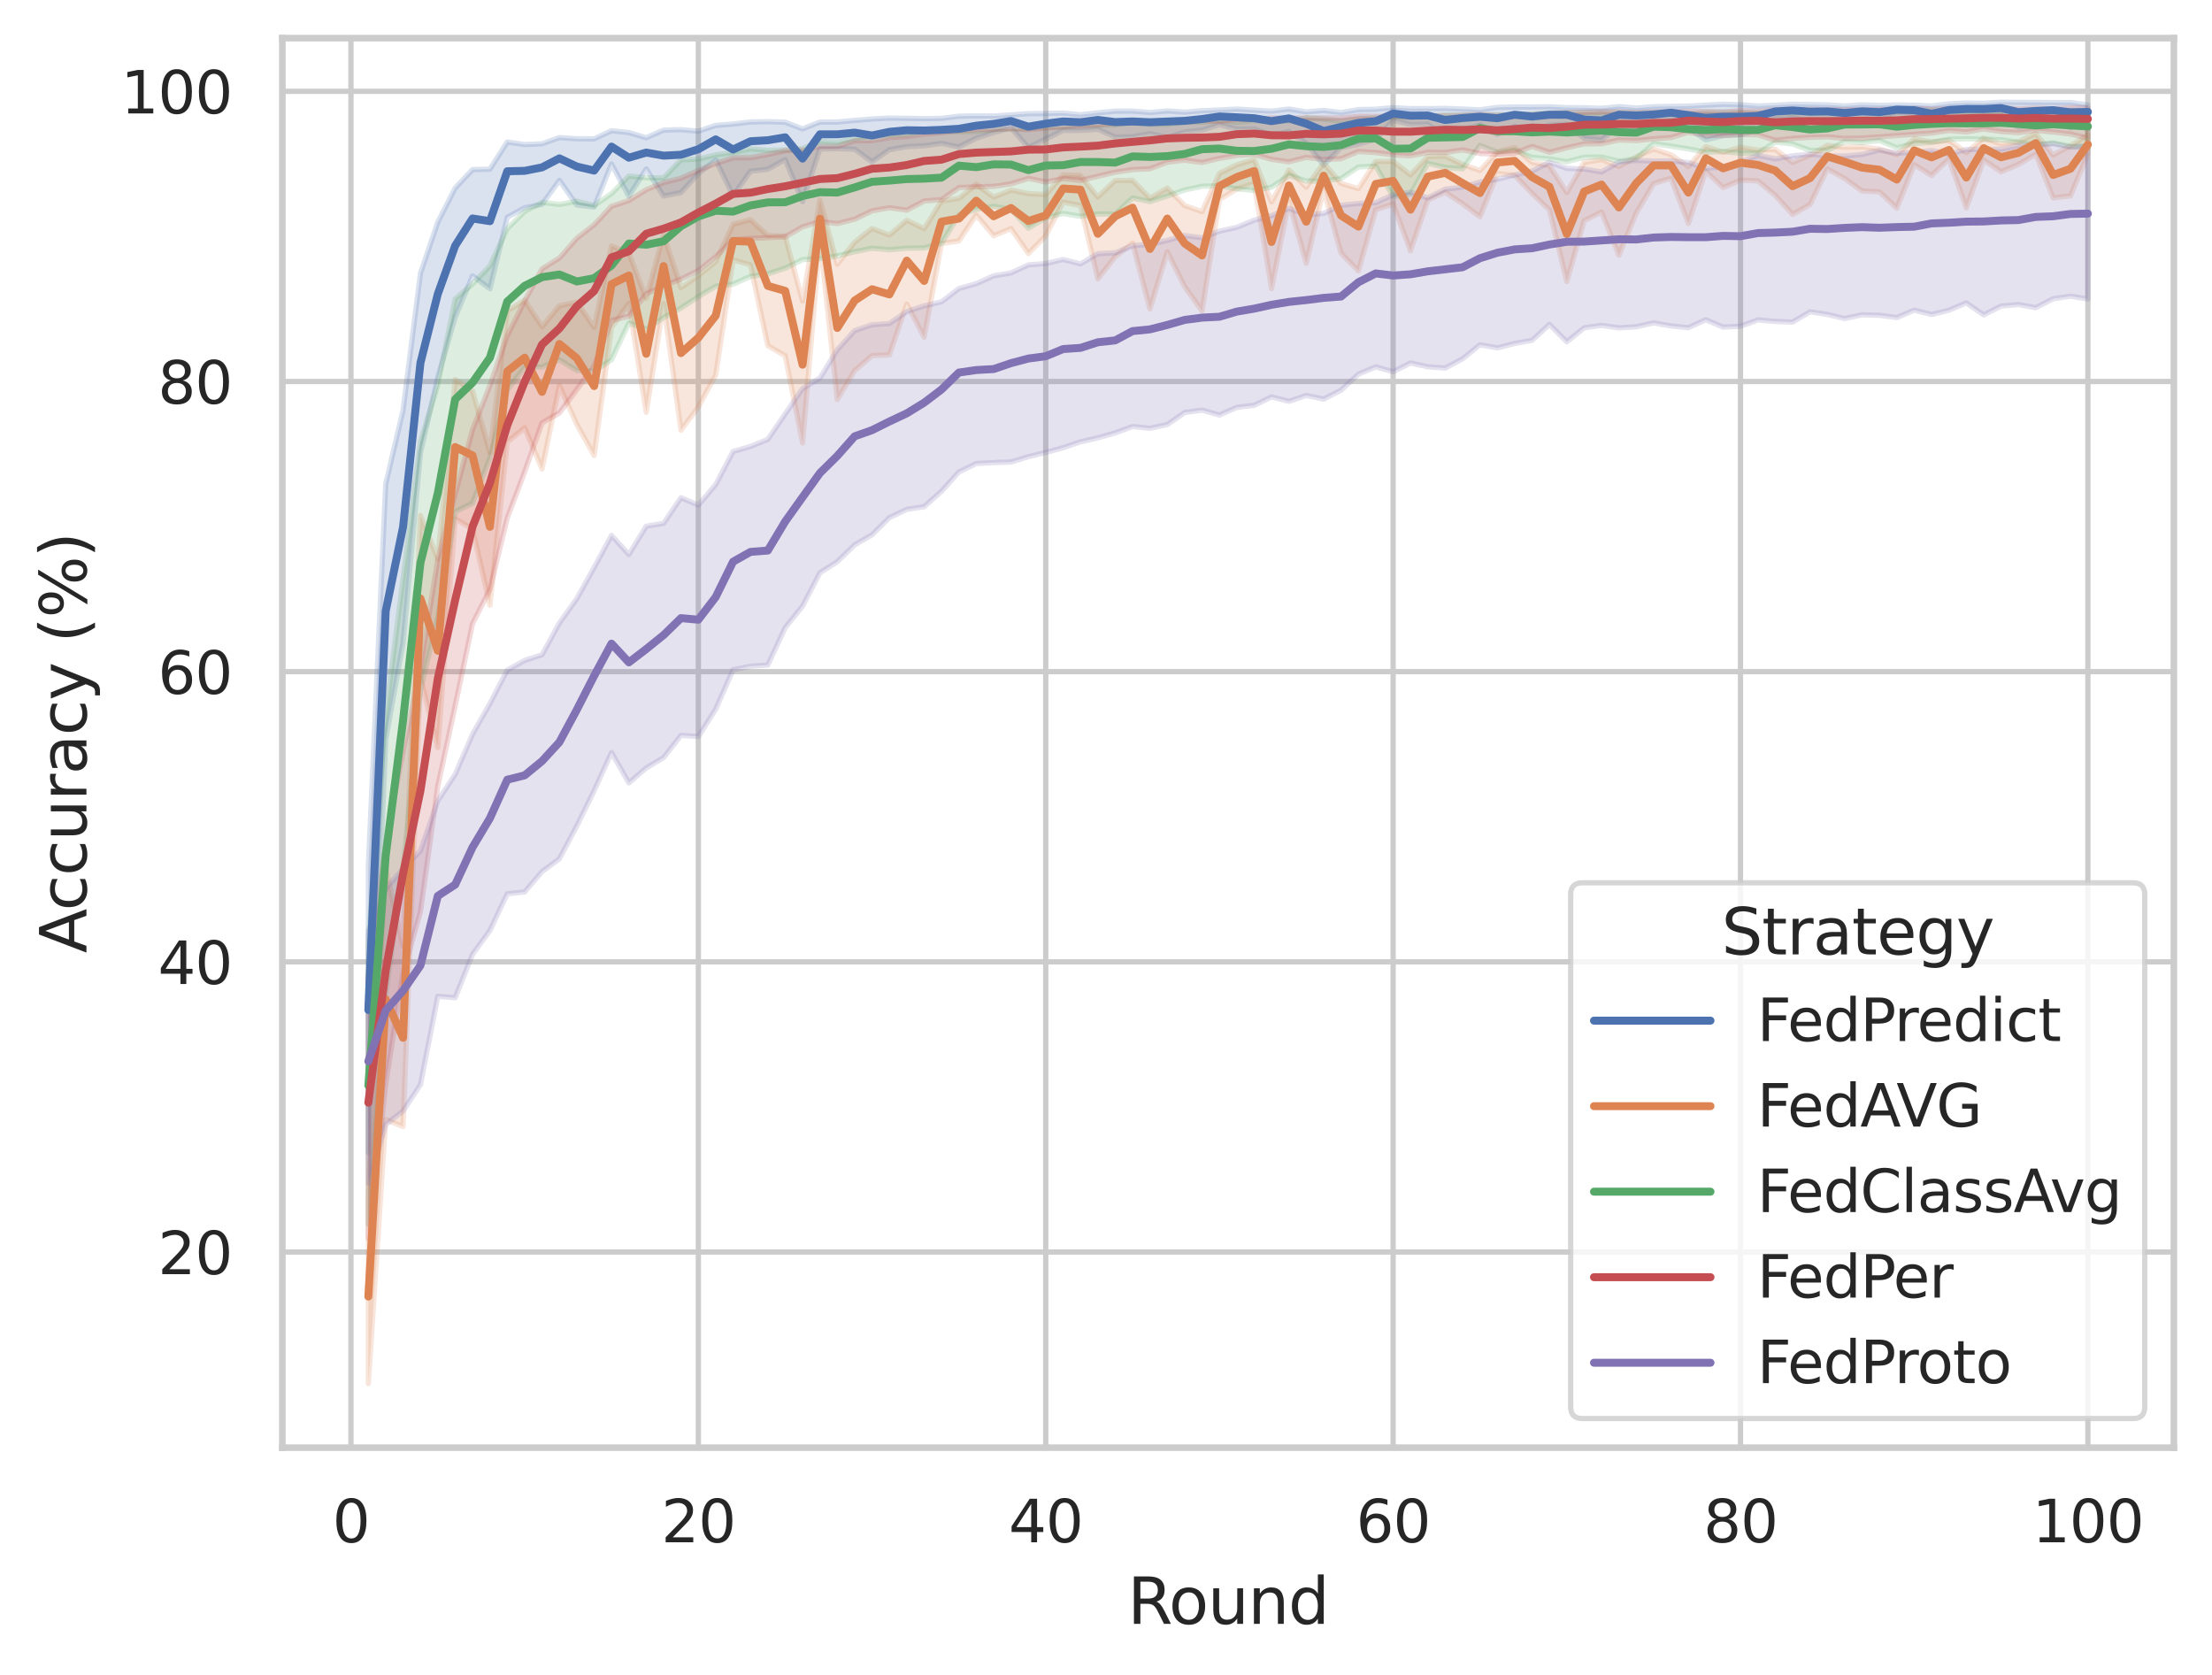 <?xml version="1.0" encoding="utf-8" standalone="no"?>
<!DOCTYPE svg PUBLIC "-//W3C//DTD SVG 1.1//EN"
  "http://www.w3.org/Graphics/SVG/1.1/DTD/svg11.dtd">
<svg xmlns:xlink="http://www.w3.org/1999/xlink" width="417.63pt" height="316.272pt" viewBox="0 0 417.63 316.272" xmlns="http://www.w3.org/2000/svg" version="1.1">
 <defs>
  <style type="text/css">*{stroke-linejoin: round; stroke-linecap: butt}</style>
 </defs>
 <g id="figure_1">
  <g id="patch_1">
   <path d="M 0 316.272 
L 417.63 316.272 
L 417.63 0 
L 0 0 
z
" style="fill: #ffffff"/>
  </g>
  <g id="axes_1">
   <g id="patch_2">
    <path d="M 53.31 273.312 
L 410.43 273.312 
L 410.43 7.2 
L 53.31 7.2 
z
" style="fill: #ffffff"/>
   </g>
   <g id="matplotlib.axis_1">
    <g id="xtick_1">
     <g id="line2d_1">
      <path d="M 66.263 273.312 
L 66.263 7.2 
" clip-path="url(#pd071593db7)" style="fill: none; stroke: #cccccc; stroke-linecap: round"/>
     </g>
     <g id="text_1">
      <!-- 0 -->
      <g style="fill: #262626" transform="translate(62.764 291.17) scale(0.11 -0.11)">
       <defs>
        <path id="DejaVuSans-30" d="M 2034 4250 
Q 1547 4250 1301 3770 
Q 1056 3291 1056 2328 
Q 1056 1369 1301 889 
Q 1547 409 2034 409 
Q 2525 409 2770 889 
Q 3016 1369 3016 2328 
Q 3016 3291 2770 3770 
Q 2525 4250 2034 4250 
z
M 2034 4750 
Q 2819 4750 3233 4129 
Q 3647 3509 3647 2328 
Q 3647 1150 3233 529 
Q 2819 -91 2034 -91 
Q 1250 -91 836 529 
Q 422 1150 422 2328 
Q 422 3509 836 4129 
Q 1250 4750 2034 4750 
z
" transform="scale(0.016)"/>
       </defs>
       <use xlink:href="#DejaVuSans-30"/>
      </g>
     </g>
    </g>
    <g id="xtick_2">
     <g id="line2d_2">
      <path d="M 131.85 273.312 
L 131.85 7.2 
" clip-path="url(#pd071593db7)" style="fill: none; stroke: #cccccc; stroke-linecap: round"/>
     </g>
     <g id="text_2">
      <!-- 20 -->
      <g style="fill: #262626" transform="translate(124.851 291.17) scale(0.11 -0.11)">
       <defs>
        <path id="DejaVuSans-32" d="M 1228 531 
L 3431 531 
L 3431 0 
L 469 0 
L 469 531 
Q 828 903 1448 1529 
Q 2069 2156 2228 2338 
Q 2531 2678 2651 2914 
Q 2772 3150 2772 3378 
Q 2772 3750 2511 3984 
Q 2250 4219 1831 4219 
Q 1534 4219 1204 4116 
Q 875 4013 500 3803 
L 500 4441 
Q 881 4594 1212 4672 
Q 1544 4750 1819 4750 
Q 2544 4750 2975 4387 
Q 3406 4025 3406 3419 
Q 3406 3131 3298 2873 
Q 3191 2616 2906 2266 
Q 2828 2175 2409 1742 
Q 1991 1309 1228 531 
z
" transform="scale(0.016)"/>
       </defs>
       <use xlink:href="#DejaVuSans-32"/>
       <use xlink:href="#DejaVuSans-30" x="63.623"/>
      </g>
     </g>
    </g>
    <g id="xtick_3">
     <g id="line2d_3">
      <path d="M 197.437 273.312 
L 197.437 7.2 
" clip-path="url(#pd071593db7)" style="fill: none; stroke: #cccccc; stroke-linecap: round"/>
     </g>
     <g id="text_3">
      <!-- 40 -->
      <g style="fill: #262626" transform="translate(190.438 291.17) scale(0.11 -0.11)">
       <defs>
        <path id="DejaVuSans-34" d="M 2419 4116 
L 825 1625 
L 2419 1625 
L 2419 4116 
z
M 2253 4666 
L 3047 4666 
L 3047 1625 
L 3713 1625 
L 3713 1100 
L 3047 1100 
L 3047 0 
L 2419 0 
L 2419 1100 
L 313 1100 
L 313 1709 
L 2253 4666 
z
" transform="scale(0.016)"/>
       </defs>
       <use xlink:href="#DejaVuSans-34"/>
       <use xlink:href="#DejaVuSans-30" x="63.623"/>
      </g>
     </g>
    </g>
    <g id="xtick_4">
     <g id="line2d_4">
      <path d="M 263.024 273.312 
L 263.024 7.2 
" clip-path="url(#pd071593db7)" style="fill: none; stroke: #cccccc; stroke-linecap: round"/>
     </g>
     <g id="text_4">
      <!-- 60 -->
      <g style="fill: #262626" transform="translate(256.025 291.17) scale(0.11 -0.11)">
       <defs>
        <path id="DejaVuSans-36" d="M 2113 2584 
Q 1688 2584 1439 2293 
Q 1191 2003 1191 1497 
Q 1191 994 1439 701 
Q 1688 409 2113 409 
Q 2538 409 2786 701 
Q 3034 994 3034 1497 
Q 3034 2003 2786 2293 
Q 2538 2584 2113 2584 
z
M 3366 4563 
L 3366 3988 
Q 3128 4100 2886 4159 
Q 2644 4219 2406 4219 
Q 1781 4219 1451 3797 
Q 1122 3375 1075 2522 
Q 1259 2794 1537 2939 
Q 1816 3084 2150 3084 
Q 2853 3084 3261 2657 
Q 3669 2231 3669 1497 
Q 3669 778 3244 343 
Q 2819 -91 2113 -91 
Q 1303 -91 875 529 
Q 447 1150 447 2328 
Q 447 3434 972 4092 
Q 1497 4750 2381 4750 
Q 2619 4750 2861 4703 
Q 3103 4656 3366 4563 
z
" transform="scale(0.016)"/>
       </defs>
       <use xlink:href="#DejaVuSans-36"/>
       <use xlink:href="#DejaVuSans-30" x="63.623"/>
      </g>
     </g>
    </g>
    <g id="xtick_5">
     <g id="line2d_5">
      <path d="M 328.61 273.312 
L 328.61 7.2 
" clip-path="url(#pd071593db7)" style="fill: none; stroke: #cccccc; stroke-linecap: round"/>
     </g>
     <g id="text_5">
      <!-- 80 -->
      <g style="fill: #262626" transform="translate(321.612 291.17) scale(0.11 -0.11)">
       <defs>
        <path id="DejaVuSans-38" d="M 2034 2216 
Q 1584 2216 1326 1975 
Q 1069 1734 1069 1313 
Q 1069 891 1326 650 
Q 1584 409 2034 409 
Q 2484 409 2743 651 
Q 3003 894 3003 1313 
Q 3003 1734 2745 1975 
Q 2488 2216 2034 2216 
z
M 1403 2484 
Q 997 2584 770 2862 
Q 544 3141 544 3541 
Q 544 4100 942 4425 
Q 1341 4750 2034 4750 
Q 2731 4750 3128 4425 
Q 3525 4100 3525 3541 
Q 3525 3141 3298 2862 
Q 3072 2584 2669 2484 
Q 3125 2378 3379 2068 
Q 3634 1759 3634 1313 
Q 3634 634 3220 271 
Q 2806 -91 2034 -91 
Q 1263 -91 848 271 
Q 434 634 434 1313 
Q 434 1759 690 2068 
Q 947 2378 1403 2484 
z
M 1172 3481 
Q 1172 3119 1398 2916 
Q 1625 2713 2034 2713 
Q 2441 2713 2670 2916 
Q 2900 3119 2900 3481 
Q 2900 3844 2670 4047 
Q 2441 4250 2034 4250 
Q 1625 4250 1398 4047 
Q 1172 3844 1172 3481 
z
" transform="scale(0.016)"/>
       </defs>
       <use xlink:href="#DejaVuSans-38"/>
       <use xlink:href="#DejaVuSans-30" x="63.623"/>
      </g>
     </g>
    </g>
    <g id="xtick_6">
     <g id="line2d_6">
      <path d="M 394.197 273.312 
L 394.197 7.2 
" clip-path="url(#pd071593db7)" style="fill: none; stroke: #cccccc; stroke-linecap: round"/>
     </g>
     <g id="text_6">
      <!-- 100 -->
      <g style="fill: #262626" transform="translate(383.699 291.17) scale(0.11 -0.11)">
       <defs>
        <path id="DejaVuSans-31" d="M 794 531 
L 1825 531 
L 1825 4091 
L 703 3866 
L 703 4441 
L 1819 4666 
L 2450 4666 
L 2450 531 
L 3481 531 
L 3481 0 
L 794 0 
L 794 531 
z
" transform="scale(0.016)"/>
       </defs>
       <use xlink:href="#DejaVuSans-31"/>
       <use xlink:href="#DejaVuSans-30" x="63.623"/>
       <use xlink:href="#DejaVuSans-30" x="127.246"/>
      </g>
     </g>
    </g>
    <g id="text_7">
     <!-- Round -->
     <g style="fill: #262626" transform="translate(212.886 306.576) scale(0.12 -0.12)">
      <defs>
       <path id="DejaVuSans-52" d="M 2841 2188 
Q 3044 2119 3236 1894 
Q 3428 1669 3622 1275 
L 4263 0 
L 3584 0 
L 2988 1197 
Q 2756 1666 2539 1819 
Q 2322 1972 1947 1972 
L 1259 1972 
L 1259 0 
L 628 0 
L 628 4666 
L 2053 4666 
Q 2853 4666 3247 4331 
Q 3641 3997 3641 3322 
Q 3641 2881 3436 2590 
Q 3231 2300 2841 2188 
z
M 1259 4147 
L 1259 2491 
L 2053 2491 
Q 2509 2491 2742 2702 
Q 2975 2913 2975 3322 
Q 2975 3731 2742 3939 
Q 2509 4147 2053 4147 
L 1259 4147 
z
" transform="scale(0.016)"/>
       <path id="DejaVuSans-6f" d="M 1959 3097 
Q 1497 3097 1228 2736 
Q 959 2375 959 1747 
Q 959 1119 1226 758 
Q 1494 397 1959 397 
Q 2419 397 2687 759 
Q 2956 1122 2956 1747 
Q 2956 2369 2687 2733 
Q 2419 3097 1959 3097 
z
M 1959 3584 
Q 2709 3584 3137 3096 
Q 3566 2609 3566 1747 
Q 3566 888 3137 398 
Q 2709 -91 1959 -91 
Q 1206 -91 779 398 
Q 353 888 353 1747 
Q 353 2609 779 3096 
Q 1206 3584 1959 3584 
z
" transform="scale(0.016)"/>
       <path id="DejaVuSans-75" d="M 544 1381 
L 544 3500 
L 1119 3500 
L 1119 1403 
Q 1119 906 1312 657 
Q 1506 409 1894 409 
Q 2359 409 2629 706 
Q 2900 1003 2900 1516 
L 2900 3500 
L 3475 3500 
L 3475 0 
L 2900 0 
L 2900 538 
Q 2691 219 2414 64 
Q 2138 -91 1772 -91 
Q 1169 -91 856 284 
Q 544 659 544 1381 
z
M 1991 3584 
L 1991 3584 
z
" transform="scale(0.016)"/>
       <path id="DejaVuSans-6e" d="M 3513 2113 
L 3513 0 
L 2938 0 
L 2938 2094 
Q 2938 2591 2744 2837 
Q 2550 3084 2163 3084 
Q 1697 3084 1428 2787 
Q 1159 2491 1159 1978 
L 1159 0 
L 581 0 
L 581 3500 
L 1159 3500 
L 1159 2956 
Q 1366 3272 1645 3428 
Q 1925 3584 2291 3584 
Q 2894 3584 3203 3211 
Q 3513 2838 3513 2113 
z
" transform="scale(0.016)"/>
       <path id="DejaVuSans-64" d="M 2906 2969 
L 2906 4863 
L 3481 4863 
L 3481 0 
L 2906 0 
L 2906 525 
Q 2725 213 2448 61 
Q 2172 -91 1784 -91 
Q 1150 -91 751 415 
Q 353 922 353 1747 
Q 353 2572 751 3078 
Q 1150 3584 1784 3584 
Q 2172 3584 2448 3432 
Q 2725 3281 2906 2969 
z
M 947 1747 
Q 947 1113 1208 752 
Q 1469 391 1925 391 
Q 2381 391 2643 752 
Q 2906 1113 2906 1747 
Q 2906 2381 2643 2742 
Q 2381 3103 1925 3103 
Q 1469 3103 1208 2742 
Q 947 2381 947 1747 
z
" transform="scale(0.016)"/>
      </defs>
      <use xlink:href="#DejaVuSans-52"/>
      <use xlink:href="#DejaVuSans-6f" x="64.982"/>
      <use xlink:href="#DejaVuSans-75" x="126.164"/>
      <use xlink:href="#DejaVuSans-6e" x="189.543"/>
      <use xlink:href="#DejaVuSans-64" x="252.922"/>
     </g>
    </g>
   </g>
   <g id="matplotlib.axis_2">
    <g id="ytick_1">
     <g id="line2d_7">
      <path d="M 53.31 236.374 
L 410.43 236.374 
" clip-path="url(#pd071593db7)" style="fill: none; stroke: #cccccc; stroke-linecap: round"/>
     </g>
     <g id="text_8">
      <!-- 20 -->
      <g style="fill: #262626" transform="translate(29.812 240.553) scale(0.11 -0.11)">
       <use xlink:href="#DejaVuSans-32"/>
       <use xlink:href="#DejaVuSans-30" x="63.623"/>
      </g>
     </g>
    </g>
    <g id="ytick_2">
     <g id="line2d_8">
      <path d="M 53.31 181.59 
L 410.43 181.59 
" clip-path="url(#pd071593db7)" style="fill: none; stroke: #cccccc; stroke-linecap: round"/>
     </g>
     <g id="text_9">
      <!-- 40 -->
      <g style="fill: #262626" transform="translate(29.812 185.769) scale(0.11 -0.11)">
       <use xlink:href="#DejaVuSans-34"/>
       <use xlink:href="#DejaVuSans-30" x="63.623"/>
      </g>
     </g>
    </g>
    <g id="ytick_3">
     <g id="line2d_9">
      <path d="M 53.31 126.805 
L 410.43 126.805 
" clip-path="url(#pd071593db7)" style="fill: none; stroke: #cccccc; stroke-linecap: round"/>
     </g>
     <g id="text_10">
      <!-- 60 -->
      <g style="fill: #262626" transform="translate(29.812 130.984) scale(0.11 -0.11)">
       <use xlink:href="#DejaVuSans-36"/>
       <use xlink:href="#DejaVuSans-30" x="63.623"/>
      </g>
     </g>
    </g>
    <g id="ytick_4">
     <g id="line2d_10">
      <path d="M 53.31 72.021 
L 410.43 72.021 
" clip-path="url(#pd071593db7)" style="fill: none; stroke: #cccccc; stroke-linecap: round"/>
     </g>
     <g id="text_11">
      <!-- 80 -->
      <g style="fill: #262626" transform="translate(29.812 76.2) scale(0.11 -0.11)">
       <use xlink:href="#DejaVuSans-38"/>
       <use xlink:href="#DejaVuSans-30" x="63.623"/>
      </g>
     </g>
    </g>
    <g id="ytick_5">
     <g id="line2d_11">
      <path d="M 53.31 17.237 
L 410.43 17.237 
" clip-path="url(#pd071593db7)" style="fill: none; stroke: #cccccc; stroke-linecap: round"/>
     </g>
     <g id="text_12">
      <!-- 100 -->
      <g style="fill: #262626" transform="translate(22.814 21.416) scale(0.11 -0.11)">
       <use xlink:href="#DejaVuSans-31"/>
       <use xlink:href="#DejaVuSans-30" x="63.623"/>
       <use xlink:href="#DejaVuSans-30" x="127.246"/>
      </g>
     </g>
    </g>
    <g id="text_13">
     <!-- Accuracy (%) -->
     <g style="fill: #262626" transform="translate(16.318 179.939) rotate(-90) scale(0.12 -0.12)">
      <defs>
       <path id="DejaVuSans-41" d="M 2188 4044 
L 1331 1722 
L 3047 1722 
L 2188 4044 
z
M 1831 4666 
L 2547 4666 
L 4325 0 
L 3669 0 
L 3244 1197 
L 1141 1197 
L 716 0 
L 50 0 
L 1831 4666 
z
" transform="scale(0.016)"/>
       <path id="DejaVuSans-63" d="M 3122 3366 
L 3122 2828 
Q 2878 2963 2633 3030 
Q 2388 3097 2138 3097 
Q 1578 3097 1268 2742 
Q 959 2388 959 1747 
Q 959 1106 1268 751 
Q 1578 397 2138 397 
Q 2388 397 2633 464 
Q 2878 531 3122 666 
L 3122 134 
Q 2881 22 2623 -34 
Q 2366 -91 2075 -91 
Q 1284 -91 818 406 
Q 353 903 353 1747 
Q 353 2603 823 3093 
Q 1294 3584 2113 3584 
Q 2378 3584 2631 3529 
Q 2884 3475 3122 3366 
z
" transform="scale(0.016)"/>
       <path id="DejaVuSans-72" d="M 2631 2963 
Q 2534 3019 2420 3045 
Q 2306 3072 2169 3072 
Q 1681 3072 1420 2755 
Q 1159 2438 1159 1844 
L 1159 0 
L 581 0 
L 581 3500 
L 1159 3500 
L 1159 2956 
Q 1341 3275 1631 3429 
Q 1922 3584 2338 3584 
Q 2397 3584 2469 3576 
Q 2541 3569 2628 3553 
L 2631 2963 
z
" transform="scale(0.016)"/>
       <path id="DejaVuSans-61" d="M 2194 1759 
Q 1497 1759 1228 1600 
Q 959 1441 959 1056 
Q 959 750 1161 570 
Q 1363 391 1709 391 
Q 2188 391 2477 730 
Q 2766 1069 2766 1631 
L 2766 1759 
L 2194 1759 
z
M 3341 1997 
L 3341 0 
L 2766 0 
L 2766 531 
Q 2569 213 2275 61 
Q 1981 -91 1556 -91 
Q 1019 -91 701 211 
Q 384 513 384 1019 
Q 384 1609 779 1909 
Q 1175 2209 1959 2209 
L 2766 2209 
L 2766 2266 
Q 2766 2663 2505 2880 
Q 2244 3097 1772 3097 
Q 1472 3097 1187 3025 
Q 903 2953 641 2809 
L 641 3341 
Q 956 3463 1253 3523 
Q 1550 3584 1831 3584 
Q 2591 3584 2966 3190 
Q 3341 2797 3341 1997 
z
" transform="scale(0.016)"/>
       <path id="DejaVuSans-79" d="M 2059 -325 
Q 1816 -950 1584 -1140 
Q 1353 -1331 966 -1331 
L 506 -1331 
L 506 -850 
L 844 -850 
Q 1081 -850 1212 -737 
Q 1344 -625 1503 -206 
L 1606 56 
L 191 3500 
L 800 3500 
L 1894 763 
L 2988 3500 
L 3597 3500 
L 2059 -325 
z
" transform="scale(0.016)"/>
       <path id="DejaVuSans-20" transform="scale(0.016)"/>
       <path id="DejaVuSans-28" d="M 1984 4856 
Q 1566 4138 1362 3434 
Q 1159 2731 1159 2009 
Q 1159 1288 1364 580 
Q 1569 -128 1984 -844 
L 1484 -844 
Q 1016 -109 783 600 
Q 550 1309 550 2009 
Q 550 2706 781 3412 
Q 1013 4119 1484 4856 
L 1984 4856 
z
" transform="scale(0.016)"/>
       <path id="DejaVuSans-25" d="M 4653 2053 
Q 4381 2053 4226 1822 
Q 4072 1591 4072 1178 
Q 4072 772 4226 539 
Q 4381 306 4653 306 
Q 4919 306 5073 539 
Q 5228 772 5228 1178 
Q 5228 1588 5073 1820 
Q 4919 2053 4653 2053 
z
M 4653 2450 
Q 5147 2450 5437 2106 
Q 5728 1763 5728 1178 
Q 5728 594 5436 251 
Q 5144 -91 4653 -91 
Q 4153 -91 3862 251 
Q 3572 594 3572 1178 
Q 3572 1766 3864 2108 
Q 4156 2450 4653 2450 
z
M 1428 4353 
Q 1159 4353 1004 4120 
Q 850 3888 850 3481 
Q 850 3069 1003 2837 
Q 1156 2606 1428 2606 
Q 1700 2606 1854 2837 
Q 2009 3069 2009 3481 
Q 2009 3884 1853 4118 
Q 1697 4353 1428 4353 
z
M 4250 4750 
L 4750 4750 
L 1831 -91 
L 1331 -91 
L 4250 4750 
z
M 1428 4750 
Q 1922 4750 2215 4408 
Q 2509 4066 2509 3481 
Q 2509 2891 2217 2550 
Q 1925 2209 1428 2209 
Q 931 2209 642 2551 
Q 353 2894 353 3481 
Q 353 4063 643 4406 
Q 934 4750 1428 4750 
z
" transform="scale(0.016)"/>
       <path id="DejaVuSans-29" d="M 513 4856 
L 1013 4856 
Q 1481 4119 1714 3412 
Q 1947 2706 1947 2009 
Q 1947 1309 1714 600 
Q 1481 -109 1013 -844 
L 513 -844 
Q 928 -128 1133 580 
Q 1338 1288 1338 2009 
Q 1338 2731 1133 3434 
Q 928 4138 513 4856 
z
" transform="scale(0.016)"/>
      </defs>
      <use xlink:href="#DejaVuSans-41"/>
      <use xlink:href="#DejaVuSans-63" x="66.658"/>
      <use xlink:href="#DejaVuSans-63" x="121.639"/>
      <use xlink:href="#DejaVuSans-75" x="176.619"/>
      <use xlink:href="#DejaVuSans-72" x="239.998"/>
      <use xlink:href="#DejaVuSans-61" x="281.111"/>
      <use xlink:href="#DejaVuSans-63" x="342.391"/>
      <use xlink:href="#DejaVuSans-79" x="397.371"/>
      <use xlink:href="#DejaVuSans-20" x="456.551"/>
      <use xlink:href="#DejaVuSans-28" x="488.338"/>
      <use xlink:href="#DejaVuSans-25" x="527.352"/>
      <use xlink:href="#DejaVuSans-29" x="622.371"/>
     </g>
    </g>
   </g>
   <g id="PolyCollection_1">
    <defs>
     <path id="md37ed18d55" d="M 69.543 -152.706 
L 69.543 -98.679 
L 72.822 -176.618 
L 76.101 -194.945 
L 79.381 -230.775 
L 82.66 -245.055 
L 85.939 -256.39 
L 89.219 -264.197 
L 92.498 -261.758 
L 95.777 -275.259 
L 99.057 -277.043 
L 102.336 -277.693 
L 105.615 -282.218 
L 108.895 -277.569 
L 112.174 -277.175 
L 115.453 -285.302 
L 118.733 -279.242 
L 122.012 -284.374 
L 125.291 -279.258 
L 128.571 -279.911 
L 131.85 -283.496 
L 135.13 -286.059 
L 138.409 -279.317 
L 141.688 -283.936 
L 144.968 -284.319 
L 148.247 -286.15 
L 151.526 -278.202 
L 154.806 -288.166 
L 158.085 -288.22 
L 161.364 -288.101 
L 164.644 -285.71 
L 167.923 -288.011 
L 171.202 -288.59 
L 174.482 -288.744 
L 177.761 -289.198 
L 181.04 -288.527 
L 184.32 -290.188 
L 187.599 -291.241 
L 190.878 -292.133 
L 194.158 -288.433 
L 197.437 -290.025 
L 200.716 -291.654 
L 203.996 -291.644 
L 207.275 -291.871 
L 210.554 -290.392 
L 213.834 -290.444 
L 217.113 -291.05 
L 220.392 -290.333 
L 223.672 -291.353 
L 226.951 -291.705 
L 230.23 -292.765 
L 233.51 -291.898 
L 236.789 -291.951 
L 240.068 -290.732 
L 243.348 -291.437 
L 246.627 -289.166 
L 249.906 -285.108 
L 253.186 -288.396 
L 256.465 -289.064 
L 259.744 -289.976 
L 263.024 -293.585 
L 266.303 -292.767 
L 269.582 -292.83 
L 272.862 -290.276 
L 276.141 -291.713 
L 279.42 -292.72 
L 282.7 -290.883 
L 285.979 -292.432 
L 289.258 -291.532 
L 292.538 -292.648 
L 295.817 -292.811 
L 299.096 -290.171 
L 302.376 -289.871 
L 305.655 -292.561 
L 308.934 -292.345 
L 312.214 -292.585 
L 315.493 -293.624 
L 318.772 -292.067 
L 322.052 -289.873 
L 325.331 -290.665 
L 328.61 -290.853 
L 331.89 -291.755 
L 335.169 -293.888 
L 338.449 -294.068 
L 341.728 -293.408 
L 345.007 -293.723 
L 348.287 -293.413 
L 351.566 -293.714 
L 354.845 -293.501 
L 358.125 -294.63 
L 361.404 -294.442 
L 364.683 -292.861 
L 367.963 -293.812 
L 371.242 -294.09 
L 374.521 -294.257 
L 377.801 -294.475 
L 381.08 -292.237 
L 384.359 -292.945 
L 387.639 -293.332 
L 390.918 -292.125 
L 394.197 -293.329 
L 394.197 -296.454 
L 394.197 -296.454 
L 390.918 -296.906 
L 387.639 -296.909 
L 384.359 -296.927 
L 381.08 -296.941 
L 377.801 -296.976 
L 374.521 -296.774 
L 371.242 -296.813 
L 367.963 -296.669 
L 364.683 -296.275 
L 361.404 -296.42 
L 358.125 -296.466 
L 354.845 -296.368 
L 351.566 -296.486 
L 348.287 -296.275 
L 345.007 -296.462 
L 341.728 -296.536 
L 338.449 -296.586 
L 335.169 -296.405 
L 331.89 -296.265 
L 328.61 -296.501 
L 325.331 -296.59 
L 322.052 -296.432 
L 318.772 -296.239 
L 315.493 -296.189 
L 312.214 -296.138 
L 308.934 -295.87 
L 305.655 -296.148 
L 302.376 -295.821 
L 299.096 -295.921 
L 295.817 -295.947 
L 292.538 -296.113 
L 289.258 -296.075 
L 285.979 -296.065 
L 282.7 -295.992 
L 279.42 -295.529 
L 276.141 -295.683 
L 272.862 -295.807 
L 269.582 -295.765 
L 266.303 -295.757 
L 263.024 -295.95 
L 259.744 -295.644 
L 256.465 -295.578 
L 253.186 -295.012 
L 249.906 -295.429 
L 246.627 -295.142 
L 243.348 -295.694 
L 240.068 -295.283 
L 236.789 -295.474 
L 233.51 -295.674 
L 230.23 -295.506 
L 226.951 -295.367 
L 223.672 -295.099 
L 220.392 -295.326 
L 217.113 -295.025 
L 213.834 -295.304 
L 210.554 -295.287 
L 207.275 -294.972 
L 203.996 -294.608 
L 200.716 -294.919 
L 197.437 -294.843 
L 194.158 -294.814 
L 190.878 -294.583 
L 187.599 -294.37 
L 184.32 -294.397 
L 181.04 -294.339 
L 177.761 -293.925 
L 174.482 -293.867 
L 171.202 -293.934 
L 167.923 -293.985 
L 164.644 -293.803 
L 161.364 -293.54 
L 158.085 -293.23 
L 154.806 -293.224 
L 151.526 -291.929 
L 148.247 -293.197 
L 144.968 -293.305 
L 141.688 -293.241 
L 138.409 -292.849 
L 135.13 -292.595 
L 131.85 -291.498 
L 128.571 -291.802 
L 125.291 -291.715 
L 122.012 -290.268 
L 118.733 -291.248 
L 115.453 -291.579 
L 112.174 -290.058 
L 108.895 -290.072 
L 105.615 -290.293 
L 102.336 -289.126 
L 99.057 -288.987 
L 95.777 -289.456 
L 92.498 -284.327 
L 89.219 -284.251 
L 85.939 -280.769 
L 82.66 -274.326 
L 79.381 -264.663 
L 76.101 -238.837 
L 72.822 -224.868 
L 69.543 -152.706 
z
" style="stroke: #4c72b0; stroke-opacity: 0.2"/>
    </defs>
    <g clip-path="url(#pd071593db7)">
     <use xlink:href="#md37ed18d55" x="0" y="316.272" style="fill: #4c72b0; fill-opacity: 0.2; stroke: #4c72b0; stroke-opacity: 0.2"/>
    </g>
   </g>
   <g id="PolyCollection_2">
    <defs>
     <path id="m019edf3fdb" d="M 69.543 -90.791 
L 69.543 -55.056 
L 72.822 -104.89 
L 76.101 -103.597 
L 79.381 -188.364 
L 82.66 -175.145 
L 85.939 -218.331 
L 89.219 -216.397 
L 92.498 -202.018 
L 95.777 -232.816 
L 99.057 -235.509 
L 102.336 -227.727 
L 105.615 -243.462 
L 108.895 -236.165 
L 112.174 -230.28 
L 115.453 -254.436 
L 118.733 -259.013 
L 122.012 -238.43 
L 125.291 -258.95 
L 128.571 -235.058 
L 131.85 -239.427 
L 135.13 -245.481 
L 138.409 -267.199 
L 141.688 -266.269 
L 144.968 -250.999 
L 148.247 -249.111 
L 151.526 -232.651 
L 154.806 -271.129 
L 158.085 -240.844 
L 161.364 -246.303 
L 164.644 -249.126 
L 167.923 -249.266 
L 171.202 -258.864 
L 174.482 -252.627 
L 177.761 -270.302 
L 181.04 -270.787 
L 184.32 -275.662 
L 187.599 -271.771 
L 190.878 -273.128 
L 194.158 -268.419 
L 197.437 -271.758 
L 200.716 -278.101 
L 203.996 -277.474 
L 207.275 -263.612 
L 210.554 -267.796 
L 213.834 -270.363 
L 217.113 -257.943 
L 220.392 -268.721 
L 223.672 -262.145 
L 226.951 -257.562 
L 230.23 -278.559 
L 233.51 -280.613 
L 236.789 -281.616 
L 240.068 -261.786 
L 243.348 -278.268 
L 246.627 -266.559 
L 249.906 -280.506 
L 253.186 -268.459 
L 256.465 -265.128 
L 259.744 -276.677 
L 263.024 -277.738 
L 266.303 -268.943 
L 269.582 -278.512 
L 272.862 -279.973 
L 276.141 -277.811 
L 279.42 -275.34 
L 282.7 -283.504 
L 285.979 -283.169 
L 289.258 -279.745 
L 292.538 -276.631 
L 295.817 -263.123 
L 299.096 -274.603 
L 302.376 -276.248 
L 305.655 -268.09 
L 308.934 -276.061 
L 312.214 -281.613 
L 315.493 -282.634 
L 318.772 -274.071 
L 322.052 -283.966 
L 325.331 -280.847 
L 328.61 -282.256 
L 331.89 -282.125 
L 335.169 -279.4 
L 338.449 -275.78 
L 341.728 -277.655 
L 345.007 -284.382 
L 348.287 -282.562 
L 351.566 -280.216 
L 354.845 -280.057 
L 358.125 -276.981 
L 361.404 -285.186 
L 364.683 -283.141 
L 367.963 -286.239 
L 371.242 -277.026 
L 374.521 -286.077 
L 377.801 -283.838 
L 381.08 -285.224 
L 384.359 -287.154 
L 387.639 -278.913 
L 390.918 -279.282 
L 394.197 -287.183 
L 394.197 -290.766 
L 394.197 -290.766 
L 390.918 -288.775 
L 387.639 -287.018 
L 384.359 -291.043 
L 381.08 -289.493 
L 377.801 -289.126 
L 374.521 -290.191 
L 371.242 -287.46 
L 367.963 -289.773 
L 364.683 -289.47 
L 361.404 -290.057 
L 358.125 -287.086 
L 354.845 -288.141 
L 351.566 -288.548 
L 348.287 -288.471 
L 345.007 -288.812 
L 341.728 -286.968 
L 338.449 -285.604 
L 335.169 -288.073 
L 331.89 -287.933 
L 328.61 -288.47 
L 325.331 -287.529 
L 322.052 -288.591 
L 318.772 -284.821 
L 315.493 -287.047 
L 312.214 -288.146 
L 308.934 -286.652 
L 305.655 -284.842 
L 302.376 -286.161 
L 299.096 -285.625 
L 295.817 -279.937 
L 292.538 -285.007 
L 289.258 -285.636 
L 285.979 -288.403 
L 282.7 -287.579 
L 279.42 -284.097 
L 276.141 -285.215 
L 272.862 -286.792 
L 269.582 -286.706 
L 266.303 -283.255 
L 263.024 -285.805 
L 259.744 -285.786 
L 256.465 -280.65 
L 253.186 -281.654 
L 249.906 -285.486 
L 246.627 -280.941 
L 243.348 -284.185 
L 240.068 -278.148 
L 236.789 -286.17 
L 233.51 -285.152 
L 230.23 -283.546 
L 226.951 -276.317 
L 223.672 -277.467 
L 220.392 -280.766 
L 217.113 -278.856 
L 213.834 -282.215 
L 210.554 -282.204 
L 207.275 -279.081 
L 203.996 -283.129 
L 200.716 -283.228 
L 197.437 -279.548 
L 194.158 -279.717 
L 190.878 -280.381 
L 187.599 -279.055 
L 184.32 -281.482 
L 181.04 -278.813 
L 177.761 -278.327 
L 174.482 -273.093 
L 171.202 -274.688 
L 167.923 -271.886 
L 164.644 -273.145 
L 161.364 -270.557 
L 158.085 -266.396 
L 154.806 -278.523 
L 151.526 -259.422 
L 148.247 -271.674 
L 144.968 -271.819 
L 141.688 -274.787 
L 138.409 -273.97 
L 135.13 -266.883 
L 131.85 -264.211 
L 128.571 -261.987 
L 125.291 -271.987 
L 122.012 -259.946 
L 118.733 -268.446 
L 115.453 -269.84 
L 112.174 -254.468 
L 108.895 -259.232 
L 105.615 -258.564 
L 102.336 -254.607 
L 99.057 -259.606 
L 95.777 -257.578 
L 92.498 -230.838 
L 89.219 -242.471 
L 85.939 -244.631 
L 82.66 -210.778 
L 79.381 -218.964 
L 76.101 -137.579 
L 72.822 -152.405 
L 69.543 -90.791 
z
" style="stroke: #dd8452; stroke-opacity: 0.2"/>
    </defs>
    <g clip-path="url(#pd071593db7)">
     <use xlink:href="#m019edf3fdb" x="0" y="316.272" style="fill: #dd8452; fill-opacity: 0.2; stroke: #dd8452; stroke-opacity: 0.2"/>
    </g>
   </g>
   <g id="PolyCollection_3">
    <defs>
     <path id="m246d63720b" d="M 69.543 -138.73 
L 69.543 -85.157 
L 72.822 -128.423 
L 76.101 -152.077 
L 79.381 -186.002 
L 82.66 -199.706 
L 85.939 -219.674 
L 89.219 -221.275 
L 92.498 -229.793 
L 95.777 -242.679 
L 99.057 -246.915 
L 102.336 -246.987 
L 105.615 -248.357 
L 108.895 -246.336 
L 112.174 -246.204 
L 115.453 -248.356 
L 118.733 -255.3 
L 122.012 -254.148 
L 125.291 -256.312 
L 128.571 -258.11 
L 131.85 -260.281 
L 135.13 -262.222 
L 138.409 -262.62 
L 141.688 -264.089 
L 144.968 -264.578 
L 148.247 -265.637 
L 151.526 -267.256 
L 154.806 -267.445 
L 158.085 -267.955 
L 161.364 -268.753 
L 164.644 -269.403 
L 167.923 -269.12 
L 171.202 -269.414 
L 174.482 -269.455 
L 177.761 -270.306 
L 181.04 -275.685 
L 184.32 -276.766 
L 187.599 -277.32 
L 190.878 -276.756 
L 194.158 -273.18 
L 197.437 -275.162 
L 200.716 -275.969 
L 203.996 -275.419 
L 207.275 -275.872 
L 210.554 -275.859 
L 213.834 -278.91 
L 217.113 -278.212 
L 220.392 -279.259 
L 223.672 -280.41 
L 226.951 -281.094 
L 230.23 -281.203 
L 233.51 -280.626 
L 236.789 -280.324 
L 240.068 -280.921 
L 243.348 -283.154 
L 246.627 -282.112 
L 249.906 -282.074 
L 253.186 -282.567 
L 256.465 -284.746 
L 259.744 -284.908 
L 263.024 -279.171 
L 266.303 -279.573 
L 269.582 -285.426 
L 272.862 -284.658 
L 276.141 -284.415 
L 279.42 -288.825 
L 282.7 -287.528 
L 285.979 -287.905 
L 289.258 -286.56 
L 292.538 -286.273 
L 295.817 -285.739 
L 299.096 -286.581 
L 302.376 -286.62 
L 305.655 -285.835 
L 308.934 -286.339 
L 312.214 -289.149 
L 315.493 -288.679 
L 318.772 -288.166 
L 322.052 -287.519 
L 325.331 -287.671 
L 328.61 -287.36 
L 331.89 -287.323 
L 335.169 -289.444 
L 338.449 -289.091 
L 341.728 -287.888 
L 345.007 -287.867 
L 348.287 -289.546 
L 351.566 -289.378 
L 354.845 -289.742 
L 358.125 -288.377 
L 361.404 -289.206 
L 364.683 -289.377 
L 367.963 -289.978 
L 371.242 -290.074 
L 374.521 -289.983 
L 377.801 -289.902 
L 381.08 -289.4 
L 384.359 -288.907 
L 387.639 -289.306 
L 390.918 -288.615 
L 394.197 -288.524 
L 394.197 -295.12 
L 394.197 -295.12 
L 390.918 -295.359 
L 387.639 -295.297 
L 384.359 -295.131 
L 381.08 -295.299 
L 377.801 -295.366 
L 374.521 -295.268 
L 371.242 -295.163 
L 367.963 -295.301 
L 364.683 -295.403 
L 361.404 -295.346 
L 358.125 -295.238 
L 354.845 -295.202 
L 351.566 -295.283 
L 348.287 -295.238 
L 345.007 -295.117 
L 341.728 -294.994 
L 338.449 -294.96 
L 335.169 -295.189 
L 331.89 -294.938 
L 328.61 -295.082 
L 325.331 -295.102 
L 322.052 -295.037 
L 318.772 -294.796 
L 315.493 -294.874 
L 312.214 -295.047 
L 308.934 -294.885 
L 305.655 -295.047 
L 302.376 -294.985 
L 299.096 -295.008 
L 295.817 -294.969 
L 292.538 -294.912 
L 289.258 -294.76 
L 285.979 -294.489 
L 282.7 -294.618 
L 279.42 -294.546 
L 276.141 -294.572 
L 272.862 -294.56 
L 269.582 -294.269 
L 266.303 -294.164 
L 263.024 -294.199 
L 259.744 -294.06 
L 256.465 -293.877 
L 253.186 -293.392 
L 249.906 -293.804 
L 246.627 -294.017 
L 243.348 -293.476 
L 240.068 -293.282 
L 236.789 -293.526 
L 233.51 -293.163 
L 230.23 -293.593 
L 226.951 -293.204 
L 223.672 -293.215 
L 220.392 -292.765 
L 217.113 -292.817 
L 213.834 -293.139 
L 210.554 -292.698 
L 207.275 -292.586 
L 203.996 -292.755 
L 200.716 -292.316 
L 197.437 -292.259 
L 194.158 -292.004 
L 190.878 -291.915 
L 187.599 -291.822 
L 184.32 -291.449 
L 181.04 -291.396 
L 177.761 -291.517 
L 174.482 -291.59 
L 171.202 -290.844 
L 167.923 -290.79 
L 164.644 -290.66 
L 161.364 -290.113 
L 158.085 -289.417 
L 154.806 -289.59 
L 151.526 -288.232 
L 148.247 -287.975 
L 144.968 -287.888 
L 141.688 -288.179 
L 138.409 -287.497 
L 135.13 -287.057 
L 131.85 -286.244 
L 128.571 -286.113 
L 125.291 -282.697 
L 122.012 -282.712 
L 118.733 -283.044 
L 115.453 -279.718 
L 112.174 -277.466 
L 108.895 -278.28 
L 105.615 -277.692 
L 102.336 -278.065 
L 99.057 -276.372 
L 95.777 -273.117 
L 92.498 -266.064 
L 89.219 -262.661 
L 85.939 -259.831 
L 82.66 -243.627 
L 79.381 -232.896 
L 76.101 -206.997 
L 72.822 -181.121 
L 69.543 -138.73 
z
" style="stroke: #55a868; stroke-opacity: 0.2"/>
    </defs>
    <g clip-path="url(#pd071593db7)">
     <use xlink:href="#m246d63720b" x="0" y="316.272" style="fill: #55a868; fill-opacity: 0.2; stroke: #55a868; stroke-opacity: 0.2"/>
    </g>
   </g>
   <g id="PolyCollection_4">
    <defs>
     <path id="mbf3f524329" d="M 69.543 -132.266 
L 69.543 -82.439 
L 72.822 -111.565 
L 76.101 -132.588 
L 79.381 -144.136 
L 82.66 -167.863 
L 85.939 -183.027 
L 89.219 -198.539 
L 92.498 -205.001 
L 95.777 -218.5 
L 99.057 -227.197 
L 102.336 -236.444 
L 105.615 -238.31 
L 108.895 -242.696 
L 112.174 -247.195 
L 115.453 -255.754 
L 118.733 -256.579 
L 122.012 -260.801 
L 125.291 -262.306 
L 128.571 -263.584 
L 131.85 -265.189 
L 135.13 -267.797 
L 138.409 -271 
L 141.688 -271.247 
L 144.968 -271.401 
L 148.247 -271.562 
L 151.526 -273.444 
L 154.806 -274.454 
L 158.085 -274.06 
L 161.364 -274.892 
L 164.644 -276.462 
L 167.923 -277.053 
L 171.202 -276.596 
L 174.482 -278.333 
L 177.761 -278.594 
L 181.04 -280.856 
L 184.32 -281.01 
L 187.599 -281.078 
L 190.878 -281.57 
L 194.158 -282.597 
L 197.437 -281.912 
L 200.716 -282.556 
L 203.996 -282.212 
L 207.275 -282.997 
L 210.554 -283.766 
L 213.834 -284.264 
L 217.113 -284.408 
L 220.392 -285.653 
L 223.672 -286.034 
L 226.951 -285.597 
L 230.23 -286.375 
L 233.51 -286.939 
L 236.789 -287.152 
L 240.068 -286.188 
L 243.348 -285.729 
L 246.627 -286.561 
L 249.906 -286.182 
L 253.186 -286.307 
L 256.465 -287.677 
L 259.744 -287.472 
L 263.024 -287.051 
L 266.303 -286.856 
L 269.582 -287.525 
L 272.862 -287.475 
L 276.141 -287.976 
L 279.42 -287.295 
L 282.7 -287.17 
L 285.979 -287.358 
L 289.258 -288.634 
L 292.538 -287.526 
L 295.817 -288.377 
L 299.096 -289.12 
L 302.376 -289.141 
L 305.655 -289.853 
L 308.934 -289.733 
L 312.214 -290.069 
L 315.493 -290.31 
L 318.772 -291.306 
L 322.052 -290.718 
L 325.331 -290.7 
L 328.61 -290.888 
L 331.89 -290.824 
L 335.169 -289.794 
L 338.449 -290.147 
L 341.728 -290.353 
L 345.007 -290.439 
L 348.287 -290.137 
L 351.566 -290.214 
L 354.845 -290.434 
L 358.125 -290.689 
L 361.404 -290.926 
L 364.683 -291.152 
L 367.963 -291.635 
L 371.242 -291.388 
L 374.521 -291.931 
L 377.801 -291.444 
L 381.08 -291.235 
L 384.359 -291.671 
L 387.639 -291.347 
L 390.918 -290.969 
L 394.197 -290.2 
L 394.197 -295.896 
L 394.197 -295.896 
L 390.918 -295.935 
L 387.639 -295.751 
L 384.359 -295.856 
L 381.08 -295.717 
L 377.801 -295.953 
L 374.521 -295.767 
L 371.242 -295.677 
L 367.963 -295.762 
L 364.683 -295.638 
L 361.404 -295.798 
L 358.125 -295.598 
L 354.845 -295.592 
L 351.566 -295.524 
L 348.287 -295.551 
L 345.007 -295.543 
L 341.728 -295.615 
L 338.449 -295.509 
L 335.169 -295.541 
L 331.89 -295.312 
L 328.61 -295.374 
L 325.331 -295.1 
L 322.052 -295.231 
L 318.772 -295.264 
L 315.493 -295.195 
L 312.214 -295.165 
L 308.934 -295.073 
L 305.655 -295.157 
L 302.376 -295.2 
L 299.096 -295.081 
L 295.817 -295.003 
L 292.538 -294.908 
L 289.258 -294.636 
L 285.979 -294.612 
L 282.7 -294.488 
L 279.42 -294.668 
L 276.141 -294.503 
L 272.862 -294.387 
L 269.582 -294.432 
L 266.303 -294.321 
L 263.024 -294.323 
L 259.744 -294.294 
L 256.465 -294.323 
L 253.186 -293.995 
L 249.906 -293.985 
L 246.627 -294.008 
L 243.348 -293.961 
L 240.068 -294.002 
L 236.789 -293.744 
L 233.51 -293.718 
L 230.23 -293.332 
L 226.951 -293.498 
L 223.672 -293.306 
L 220.392 -293.29 
L 217.113 -293.302 
L 213.834 -293.1 
L 210.554 -292.994 
L 207.275 -292.738 
L 203.996 -292.521 
L 200.716 -292.345 
L 197.437 -292.083 
L 194.158 -291.792 
L 190.878 -292.008 
L 187.599 -291.862 
L 184.32 -291.824 
L 181.04 -291.606 
L 177.761 -291.216 
L 174.482 -290.953 
L 171.202 -290.478 
L 167.923 -290.301 
L 164.644 -289.706 
L 161.364 -289.695 
L 158.085 -288.592 
L 154.806 -288.617 
L 151.526 -287.928 
L 148.247 -287.839 
L 144.968 -287.094 
L 141.688 -286.497 
L 138.409 -286.488 
L 135.13 -285.393 
L 131.85 -284.098 
L 128.571 -282.619 
L 125.291 -281.799 
L 122.012 -280.461 
L 118.733 -278.409 
L 115.453 -277.334 
L 112.174 -273.838 
L 108.895 -271.263 
L 105.615 -267.559 
L 102.336 -265.529 
L 99.057 -259.445 
L 95.777 -252.918 
L 92.498 -243.48 
L 89.219 -235.165 
L 85.939 -222.99 
L 82.66 -210.733 
L 79.381 -190.071 
L 76.101 -174.519 
L 72.822 -156.977 
L 69.543 -132.266 
z
" style="stroke: #c44e52; stroke-opacity: 0.2"/>
    </defs>
    <g clip-path="url(#pd071593db7)">
     <use xlink:href="#mbf3f524329" x="0" y="316.272" style="fill: #c44e52; fill-opacity: 0.2; stroke: #c44e52; stroke-opacity: 0.2"/>
    </g>
   </g>
   <g id="PolyCollection_5">
    <defs>
     <path id="m21bcc59a59" d="M 69.543 -140.537 
L 69.543 -92.925 
L 72.822 -103.977 
L 76.101 -106.53 
L 79.381 -111.492 
L 82.66 -128.175 
L 85.939 -127.905 
L 89.219 -136.108 
L 92.498 -140.595 
L 95.777 -147.53 
L 99.057 -147.873 
L 102.336 -151.715 
L 105.615 -154.143 
L 108.895 -160.32 
L 112.174 -166.999 
L 115.453 -174.196 
L 118.733 -168.466 
L 122.012 -171.288 
L 125.291 -173.25 
L 128.571 -177.438 
L 131.85 -177.229 
L 135.13 -182.382 
L 138.409 -189.827 
L 141.688 -190.489 
L 144.968 -190.721 
L 148.247 -197.769 
L 151.526 -201.844 
L 154.806 -208.135 
L 158.085 -210.235 
L 161.364 -213.411 
L 164.644 -215.31 
L 167.923 -218.551 
L 171.202 -220.11 
L 174.482 -220.611 
L 177.761 -223.53 
L 181.04 -227.179 
L 184.32 -228.76 
L 187.599 -228.946 
L 190.878 -229.043 
L 194.158 -230.052 
L 197.437 -230.85 
L 200.716 -231.751 
L 203.996 -232.859 
L 207.275 -233.612 
L 210.554 -234.541 
L 213.834 -235.749 
L 217.113 -235.416 
L 220.392 -236.119 
L 223.672 -238.393 
L 226.951 -238.836 
L 230.23 -237.918 
L 233.51 -239.363 
L 236.789 -239.747 
L 240.068 -241.338 
L 243.348 -240.5 
L 246.627 -241.61 
L 249.906 -240.934 
L 253.186 -242.598 
L 256.465 -245.63 
L 259.744 -247.007 
L 263.024 -246.096 
L 266.303 -247.74 
L 269.582 -247.025 
L 272.862 -246.78 
L 276.141 -248.535 
L 279.42 -251.173 
L 282.7 -250.594 
L 285.979 -251.435 
L 289.258 -252.017 
L 292.538 -255.026 
L 295.817 -251.741 
L 299.096 -254.391 
L 302.376 -254.842 
L 305.655 -254.375 
L 308.934 -254.573 
L 312.214 -255.314 
L 315.493 -254.729 
L 318.772 -254.404 
L 322.052 -255.912 
L 325.331 -254.515 
L 328.61 -254.677 
L 331.89 -255.875 
L 335.169 -255.585 
L 338.449 -255.467 
L 341.728 -257.399 
L 345.007 -256.906 
L 348.287 -256.135 
L 351.566 -256.839 
L 354.845 -256.744 
L 358.125 -256.314 
L 361.404 -257.707 
L 364.683 -256.896 
L 367.963 -257.697 
L 371.242 -259.089 
L 374.521 -256.824 
L 377.801 -258.488 
L 381.08 -258.773 
L 384.359 -258.182 
L 387.639 -259.874 
L 390.918 -260.354 
L 394.197 -259.821 
L 394.197 -288.755 
L 394.197 -288.755 
L 390.918 -288.501 
L 387.639 -289.115 
L 384.359 -288.9 
L 381.08 -288.783 
L 377.801 -288.093 
L 374.521 -288.086 
L 371.242 -288.042 
L 367.963 -287.173 
L 364.683 -287.853 
L 361.404 -287.492 
L 358.125 -287.375 
L 354.845 -287.924 
L 351.566 -287.113 
L 348.287 -286.822 
L 345.007 -286.826 
L 341.728 -287.187 
L 338.449 -286.847 
L 335.169 -286.284 
L 331.89 -286.936 
L 328.61 -285.702 
L 325.331 -284.709 
L 322.052 -284.532 
L 318.772 -285.573 
L 315.493 -285.91 
L 312.214 -285.857 
L 308.934 -286.005 
L 305.655 -285.648 
L 302.376 -283.81 
L 299.096 -284.356 
L 295.817 -284.495 
L 292.538 -285.645 
L 289.258 -283.961 
L 285.979 -283.242 
L 282.7 -282.447 
L 279.42 -281.91 
L 276.141 -280.948 
L 272.862 -280.562 
L 269.582 -278.907 
L 266.303 -279.988 
L 263.024 -279.508 
L 259.744 -277.993 
L 256.465 -277.866 
L 253.186 -277.513 
L 249.906 -275.981 
L 246.627 -275.734 
L 243.348 -276.941 
L 240.068 -275.545 
L 236.789 -274.703 
L 233.51 -273.355 
L 230.23 -272.63 
L 226.951 -271.376 
L 223.672 -271.801 
L 220.392 -270.897 
L 217.113 -270.151 
L 213.834 -269.888 
L 210.554 -268.538 
L 207.275 -268.377 
L 203.996 -266.45 
L 200.716 -267.287 
L 197.437 -266.516 
L 194.158 -266.264 
L 190.878 -264.745 
L 187.599 -264.195 
L 184.32 -262.723 
L 181.04 -261.798 
L 177.761 -259.286 
L 174.482 -258.523 
L 171.202 -257.454 
L 167.923 -255.185 
L 164.644 -254.968 
L 161.364 -253.853 
L 158.085 -250.234 
L 154.806 -244.882 
L 151.526 -242.912 
L 148.247 -238.125 
L 144.968 -233.313 
L 141.688 -231.978 
L 138.409 -231.033 
L 135.13 -224.788 
L 131.85 -220.909 
L 128.571 -222.312 
L 125.291 -217.475 
L 122.012 -216.925 
L 118.733 -211.587 
L 115.453 -215.183 
L 112.174 -209.119 
L 108.895 -203.236 
L 105.615 -198.64 
L 102.336 -192.656 
L 99.057 -191.591 
L 95.777 -189.753 
L 92.498 -183.454 
L 89.219 -177.668 
L 85.939 -170.08 
L 82.66 -165.095 
L 79.381 -155.624 
L 76.101 -152.288 
L 72.822 -148.469 
L 69.543 -140.537 
z
" style="stroke: #8172b3; stroke-opacity: 0.2"/>
    </defs>
    <g clip-path="url(#pd071593db7)">
     <use xlink:href="#m21bcc59a59" x="0" y="316.272" style="fill: #8172b3; fill-opacity: 0.2; stroke: #8172b3; stroke-opacity: 0.2"/>
    </g>
   </g>
   <g id="line2d_12">
    <path d="M 69.543 190.672 
L 72.822 115.353 
L 76.101 99.487 
L 79.381 68.503 
L 82.66 55.494 
L 85.939 46.391 
L 89.219 41.248 
L 92.498 41.757 
L 95.777 32.331 
L 99.057 32.255 
L 102.336 31.6 
L 105.615 29.898 
L 108.895 31.441 
L 112.174 32.204 
L 115.453 27.678 
L 118.733 29.771 
L 122.012 28.804 
L 125.291 29.389 
L 128.571 29.21 
L 131.85 28.176 
L 135.13 26.312 
L 138.409 28.223 
L 141.688 26.668 
L 144.968 26.477 
L 148.247 25.921 
L 151.526 29.943 
L 154.806 25.357 
L 158.085 25.36 
L 161.364 25.045 
L 164.644 25.582 
L 167.923 24.889 
L 171.202 24.59 
L 174.482 24.643 
L 177.761 24.515 
L 181.04 24.317 
L 184.32 23.729 
L 187.599 23.389 
L 190.878 22.853 
L 194.158 23.917 
L 197.437 23.35 
L 200.716 22.929 
L 203.996 23.076 
L 207.275 22.642 
L 210.554 23.05 
L 213.834 22.932 
L 217.113 23.077 
L 220.392 22.942 
L 223.672 22.812 
L 226.951 22.472 
L 230.23 21.993 
L 233.51 22.145 
L 236.789 22.32 
L 240.068 22.866 
L 243.348 22.349 
L 246.627 23.358 
L 249.906 24.74 
L 253.186 23.968 
L 256.465 23.208 
L 259.744 22.894 
L 263.024 21.446 
L 266.303 21.838 
L 269.582 21.809 
L 272.862 22.655 
L 276.141 22.281 
L 279.42 22.042 
L 282.7 22.315 
L 285.979 21.659 
L 289.258 22.008 
L 292.538 21.662 
L 295.817 21.665 
L 299.096 22.57 
L 302.376 22.741 
L 305.655 21.66 
L 308.934 21.804 
L 312.214 21.62 
L 315.493 21.272 
L 318.772 21.742 
L 322.052 22.267 
L 325.331 22.041 
L 328.61 22.057 
L 331.89 21.884 
L 335.169 21.047 
L 338.449 20.851 
L 341.728 21.081 
L 345.007 21.04 
L 348.287 21.332 
L 351.566 21.019 
L 354.845 21.179 
L 358.125 20.7 
L 361.404 20.801 
L 364.683 21.482 
L 367.963 20.765 
L 371.242 20.577 
L 374.521 20.586 
L 377.801 20.399 
L 381.08 21.173 
L 384.359 20.946 
L 387.639 20.795 
L 390.918 21.217 
L 394.197 21.123 
" clip-path="url(#pd071593db7)" style="fill: none; stroke: #4c72b0; stroke-width: 1.5; stroke-linecap: round"/>
   </g>
   <g id="line2d_13">
    <path d="M 69.543 244.771 
L 72.822 188.666 
L 76.101 195.932 
L 79.381 113.001 
L 82.66 122.857 
L 85.939 84.4 
L 89.219 85.984 
L 92.498 99.46 
L 95.777 70.108 
L 99.057 67.533 
L 102.336 73.987 
L 105.615 64.938 
L 108.895 67.627 
L 112.174 72.887 
L 115.453 53.653 
L 118.733 52.012 
L 122.012 66.785 
L 125.291 50.237 
L 128.571 66.661 
L 131.85 63.76 
L 135.13 59.59 
L 138.409 45.509 
L 141.688 45.619 
L 144.968 53.976 
L 148.247 54.918 
L 151.526 68.85 
L 154.806 41.283 
L 158.085 61.917 
L 161.364 56.741 
L 164.644 54.607 
L 167.923 55.584 
L 171.202 49.206 
L 174.482 53.037 
L 177.761 41.842 
L 181.04 41.263 
L 184.32 37.886 
L 187.599 40.828 
L 190.878 39.272 
L 194.158 41.724 
L 197.437 40.669 
L 200.716 35.59 
L 203.996 35.804 
L 207.275 44.134 
L 210.554 40.835 
L 213.834 39.21 
L 217.113 46.999 
L 220.392 41.266 
L 223.672 45.961 
L 226.951 48.229 
L 230.23 35.127 
L 233.51 33.431 
L 236.789 32.291 
L 240.068 45.678 
L 243.348 35.017 
L 246.627 41.86 
L 249.906 33.177 
L 253.186 40.671 
L 256.465 42.779 
L 259.744 34.726 
L 263.024 34.156 
L 266.303 39.58 
L 269.582 33.346 
L 272.862 32.634 
L 276.141 34.575 
L 279.42 36.435 
L 282.7 30.681 
L 285.979 30.373 
L 289.258 33.43 
L 292.538 35.262 
L 295.817 44.17 
L 299.096 36.163 
L 302.376 34.847 
L 305.655 39.17 
L 308.934 34.574 
L 312.214 31.225 
L 315.493 31.233 
L 318.772 36.357 
L 322.052 29.888 
L 325.331 31.774 
L 328.61 30.723 
L 331.89 31.134 
L 335.169 32.202 
L 338.449 35.149 
L 341.728 33.63 
L 345.007 29.524 
L 348.287 30.544 
L 351.566 31.648 
L 354.845 32.045 
L 358.125 33.899 
L 361.404 28.39 
L 364.683 29.705 
L 367.963 28.311 
L 371.242 33.519 
L 374.521 27.964 
L 377.801 29.686 
L 381.08 28.852 
L 384.359 27.017 
L 387.639 33.036 
L 390.918 31.852 
L 394.197 27.294 
" clip-path="url(#pd071593db7)" style="fill: none; stroke: #dd8452; stroke-width: 1.5; stroke-linecap: round"/>
   </g>
   <g id="line2d_14">
    <path d="M 69.543 204.946 
L 72.822 161.534 
L 76.101 135.964 
L 79.381 106.251 
L 82.66 93.102 
L 85.939 75.385 
L 89.219 72.221 
L 92.498 67.534 
L 95.777 56.929 
L 99.057 53.961 
L 102.336 52.323 
L 105.615 51.823 
L 108.895 53.141 
L 112.174 52.519 
L 115.453 50.119 
L 118.733 45.972 
L 122.012 46.204 
L 125.291 45.544 
L 128.571 42.7 
L 131.85 40.859 
L 135.13 39.782 
L 138.409 39.955 
L 141.688 38.778 
L 144.968 38.209 
L 148.247 38.184 
L 151.526 37.002 
L 154.806 36.287 
L 158.085 36.351 
L 161.364 35.38 
L 164.644 34.317 
L 167.923 34.091 
L 171.202 33.804 
L 174.482 33.727 
L 177.761 33.537 
L 181.04 31.274 
L 184.32 31.559 
L 187.599 31.03 
L 190.878 31.066 
L 194.158 32.122 
L 197.437 31.245 
L 200.716 31.184 
L 203.996 30.584 
L 207.275 30.591 
L 210.554 30.695 
L 213.834 29.526 
L 217.113 29.627 
L 220.392 29.479 
L 223.672 29.059 
L 226.951 28.166 
L 230.23 28.044 
L 233.51 28.468 
L 236.789 28.514 
L 240.068 28.083 
L 243.348 27.261 
L 246.627 27.599 
L 249.906 27.751 
L 253.186 27.397 
L 256.465 26.173 
L 259.744 26.122 
L 263.024 28.085 
L 266.303 28.042 
L 269.582 26.003 
L 272.862 25.939 
L 276.141 25.866 
L 279.42 24.179 
L 282.7 24.776 
L 285.979 24.777 
L 289.258 24.994 
L 292.538 24.843 
L 295.817 25.014 
L 299.096 24.83 
L 302.376 24.652 
L 305.655 24.95 
L 308.934 25.052 
L 312.214 23.909 
L 315.493 24.02 
L 318.772 24.398 
L 322.052 24.541 
L 325.331 24.365 
L 328.61 24.525 
L 331.89 24.534 
L 335.169 23.649 
L 338.449 23.989 
L 341.728 24.448 
L 345.007 24.244 
L 348.287 23.512 
L 351.566 23.497 
L 354.845 23.466 
L 358.125 23.92 
L 361.404 23.583 
L 364.683 23.391 
L 367.963 23.255 
L 371.242 23.283 
L 374.521 23.286 
L 377.801 23.179 
L 381.08 23.402 
L 384.359 23.685 
L 387.639 23.461 
L 390.918 23.677 
L 394.197 23.877 
" clip-path="url(#pd071593db7)" style="fill: none; stroke: #55a868; stroke-width: 1.5; stroke-linecap: round"/>
   </g>
   <g id="line2d_15">
    <path d="M 69.543 208.177 
L 72.822 183.241 
L 76.101 164.92 
L 79.381 149.274 
L 82.66 128.113 
L 85.939 113.271 
L 89.219 99.412 
L 92.498 91.199 
L 95.777 80.273 
L 99.057 72.075 
L 102.336 65.035 
L 105.615 62.007 
L 108.895 57.823 
L 112.174 54.952 
L 115.453 48.597 
L 118.733 47.434 
L 122.012 44.123 
L 125.291 43.167 
L 128.571 41.989 
L 131.85 40.121 
L 135.13 38.437 
L 138.409 36.605 
L 141.688 36.369 
L 144.968 35.686 
L 148.247 35.167 
L 151.526 34.488 
L 154.806 33.793 
L 158.085 33.634 
L 161.364 32.809 
L 164.644 31.851 
L 167.923 31.631 
L 171.202 31.154 
L 174.482 30.387 
L 177.761 30.141 
L 181.04 29.089 
L 184.32 28.812 
L 187.599 28.699 
L 190.878 28.581 
L 194.158 28.254 
L 197.437 28.218 
L 200.716 27.827 
L 203.996 27.681 
L 207.275 27.499 
L 210.554 27.081 
L 213.834 26.782 
L 217.113 26.504 
L 220.392 26.134 
L 223.672 26.016 
L 226.951 25.963 
L 230.23 25.831 
L 233.51 25.334 
L 236.789 25.215 
L 240.068 25.536 
L 243.348 25.562 
L 246.627 25.264 
L 249.906 25.361 
L 253.186 25.229 
L 256.465 24.643 
L 259.744 24.641 
L 263.024 24.857 
L 266.303 24.867 
L 269.582 24.665 
L 272.862 24.492 
L 276.141 24.536 
L 279.42 24.43 
L 282.7 24.603 
L 285.979 24.372 
L 289.258 24.088 
L 292.538 24.174 
L 295.817 23.923 
L 299.096 23.547 
L 302.376 23.52 
L 305.655 23.405 
L 308.934 23.414 
L 312.214 23.219 
L 315.493 23.177 
L 318.772 22.774 
L 322.052 22.947 
L 325.331 23.043 
L 328.61 22.853 
L 331.89 22.815 
L 335.169 23.091 
L 338.449 22.921 
L 341.728 22.863 
L 345.007 22.882 
L 348.287 22.829 
L 351.566 22.779 
L 354.845 22.791 
L 358.125 22.726 
L 361.404 22.498 
L 364.683 22.491 
L 367.963 22.404 
L 371.242 22.329 
L 374.521 22.238 
L 377.801 22.244 
L 381.08 22.37 
L 384.359 22.269 
L 387.639 22.391 
L 390.918 22.379 
L 394.197 22.444 
" clip-path="url(#pd071593db7)" style="fill: none; stroke: #c44e52; stroke-width: 1.5; stroke-linecap: round"/>
   </g>
   <g id="line2d_16">
    <path d="M 69.543 200.366 
L 72.822 190.78 
L 76.101 187.023 
L 79.381 182.278 
L 82.66 169.144 
L 85.939 167.008 
L 89.219 159.96 
L 92.498 154.476 
L 95.777 147.2 
L 99.057 146.382 
L 102.336 143.69 
L 105.615 140.116 
L 108.895 134.016 
L 112.174 127.595 
L 115.453 121.513 
L 118.733 125.049 
L 122.012 122.537 
L 125.291 119.893 
L 128.571 116.699 
L 131.85 116.994 
L 135.13 112.711 
L 138.409 106.044 
L 141.688 104.196 
L 144.968 103.935 
L 148.247 98.463 
L 151.526 93.868 
L 154.806 89.307 
L 158.085 86.068 
L 161.364 82.371 
L 164.644 81.208 
L 167.923 79.577 
L 171.202 78.034 
L 174.482 76.019 
L 177.761 73.529 
L 181.04 70.336 
L 184.32 69.861 
L 187.599 69.677 
L 190.878 68.561 
L 194.158 67.69 
L 197.437 67.255 
L 200.716 65.901 
L 203.996 65.677 
L 207.275 64.618 
L 210.554 64.262 
L 213.834 62.507 
L 217.113 62.182 
L 220.392 61.345 
L 223.672 60.399 
L 226.951 59.963 
L 230.23 59.8 
L 233.51 58.827 
L 236.789 58.27 
L 240.068 57.543 
L 243.348 56.994 
L 246.627 56.651 
L 249.906 56.237 
L 253.186 55.985 
L 256.465 53.288 
L 259.744 51.617 
L 263.024 52.019 
L 266.303 51.785 
L 269.582 51.221 
L 272.862 50.842 
L 276.141 50.454 
L 279.42 48.752 
L 282.7 47.717 
L 285.979 47.084 
L 289.258 46.867 
L 292.538 46.167 
L 295.817 45.643 
L 299.096 45.612 
L 302.376 45.39 
L 305.655 45.176 
L 308.934 45.209 
L 312.214 44.842 
L 315.493 44.737 
L 318.772 44.781 
L 322.052 44.783 
L 325.331 44.534 
L 328.61 44.593 
L 331.89 44.003 
L 335.169 43.911 
L 338.449 43.745 
L 341.728 43.193 
L 345.007 43.236 
L 348.287 43.023 
L 351.566 42.886 
L 354.845 42.998 
L 358.125 42.87 
L 361.404 42.797 
L 364.683 42.178 
L 367.963 42.047 
L 371.242 41.845 
L 374.521 41.812 
L 377.801 41.62 
L 381.08 41.545 
L 384.359 40.956 
L 387.639 40.827 
L 390.918 40.394 
L 394.197 40.333 
" clip-path="url(#pd071593db7)" style="fill: none; stroke: #8172b3; stroke-width: 1.5; stroke-linecap: round"/>
   </g>
   <g id="line2d_17"/>
   <g id="line2d_18"/>
   <g id="line2d_19"/>
   <g id="line2d_20"/>
   <g id="line2d_21"/>
   <g id="patch_3">
    <path d="M 53.31 273.312 
L 53.31 7.2 
" style="fill: none; stroke: #cccccc; stroke-width: 1.25; stroke-linejoin: miter; stroke-linecap: square"/>
   </g>
   <g id="patch_4">
    <path d="M 410.43 273.312 
L 410.43 7.2 
" style="fill: none; stroke: #cccccc; stroke-width: 1.25; stroke-linejoin: miter; stroke-linecap: square"/>
   </g>
   <g id="patch_5">
    <path d="M 53.31 273.312 
L 410.43 273.312 
" style="fill: none; stroke: #cccccc; stroke-width: 1.25; stroke-linejoin: miter; stroke-linecap: square"/>
   </g>
   <g id="patch_6">
    <path d="M 53.31 7.2 
L 410.43 7.2 
" style="fill: none; stroke: #cccccc; stroke-width: 1.25; stroke-linejoin: miter; stroke-linecap: square"/>
   </g>
   <g id="legend_1">
    <g id="patch_7">
     <path d="M 298.746 267.812 
L 402.73 267.812 
Q 404.93 267.812 404.93 265.612 
L 404.93 168.869 
Q 404.93 166.669 402.73 166.669 
L 298.746 166.669 
Q 296.546 166.669 296.546 168.869 
L 296.546 265.612 
Q 296.546 267.812 298.746 267.812 
z
" style="fill: #ffffff; opacity: 0.8; stroke: #cccccc; stroke-linejoin: miter"/>
    </g>
    <g id="text_14">
     <!-- Strategy -->
     <g style="fill: #262626" transform="translate(325.029 180.187) scale(0.12 -0.12)">
      <defs>
       <path id="DejaVuSans-53" d="M 3425 4513 
L 3425 3897 
Q 3066 4069 2747 4153 
Q 2428 4238 2131 4238 
Q 1616 4238 1336 4038 
Q 1056 3838 1056 3469 
Q 1056 3159 1242 3001 
Q 1428 2844 1947 2747 
L 2328 2669 
Q 3034 2534 3370 2195 
Q 3706 1856 3706 1288 
Q 3706 609 3251 259 
Q 2797 -91 1919 -91 
Q 1588 -91 1214 -16 
Q 841 59 441 206 
L 441 856 
Q 825 641 1194 531 
Q 1563 422 1919 422 
Q 2459 422 2753 634 
Q 3047 847 3047 1241 
Q 3047 1584 2836 1778 
Q 2625 1972 2144 2069 
L 1759 2144 
Q 1053 2284 737 2584 
Q 422 2884 422 3419 
Q 422 4038 858 4394 
Q 1294 4750 2059 4750 
Q 2388 4750 2728 4690 
Q 3069 4631 3425 4513 
z
" transform="scale(0.016)"/>
       <path id="DejaVuSans-74" d="M 1172 4494 
L 1172 3500 
L 2356 3500 
L 2356 3053 
L 1172 3053 
L 1172 1153 
Q 1172 725 1289 603 
Q 1406 481 1766 481 
L 2356 481 
L 2356 0 
L 1766 0 
Q 1100 0 847 248 
Q 594 497 594 1153 
L 594 3053 
L 172 3053 
L 172 3500 
L 594 3500 
L 594 4494 
L 1172 4494 
z
" transform="scale(0.016)"/>
       <path id="DejaVuSans-65" d="M 3597 1894 
L 3597 1613 
L 953 1613 
Q 991 1019 1311 708 
Q 1631 397 2203 397 
Q 2534 397 2845 478 
Q 3156 559 3463 722 
L 3463 178 
Q 3153 47 2828 -22 
Q 2503 -91 2169 -91 
Q 1331 -91 842 396 
Q 353 884 353 1716 
Q 353 2575 817 3079 
Q 1281 3584 2069 3584 
Q 2775 3584 3186 3129 
Q 3597 2675 3597 1894 
z
M 3022 2063 
Q 3016 2534 2758 2815 
Q 2500 3097 2075 3097 
Q 1594 3097 1305 2825 
Q 1016 2553 972 2059 
L 3022 2063 
z
" transform="scale(0.016)"/>
       <path id="DejaVuSans-67" d="M 2906 1791 
Q 2906 2416 2648 2759 
Q 2391 3103 1925 3103 
Q 1463 3103 1205 2759 
Q 947 2416 947 1791 
Q 947 1169 1205 825 
Q 1463 481 1925 481 
Q 2391 481 2648 825 
Q 2906 1169 2906 1791 
z
M 3481 434 
Q 3481 -459 3084 -895 
Q 2688 -1331 1869 -1331 
Q 1566 -1331 1297 -1286 
Q 1028 -1241 775 -1147 
L 775 -588 
Q 1028 -725 1275 -790 
Q 1522 -856 1778 -856 
Q 2344 -856 2625 -561 
Q 2906 -266 2906 331 
L 2906 616 
Q 2728 306 2450 153 
Q 2172 0 1784 0 
Q 1141 0 747 490 
Q 353 981 353 1791 
Q 353 2603 747 3093 
Q 1141 3584 1784 3584 
Q 2172 3584 2450 3431 
Q 2728 3278 2906 2969 
L 2906 3500 
L 3481 3500 
L 3481 434 
z
" transform="scale(0.016)"/>
      </defs>
      <use xlink:href="#DejaVuSans-53"/>
      <use xlink:href="#DejaVuSans-74" x="63.477"/>
      <use xlink:href="#DejaVuSans-72" x="102.686"/>
      <use xlink:href="#DejaVuSans-61" x="143.799"/>
      <use xlink:href="#DejaVuSans-74" x="205.078"/>
      <use xlink:href="#DejaVuSans-65" x="244.287"/>
      <use xlink:href="#DejaVuSans-67" x="305.811"/>
      <use xlink:href="#DejaVuSans-79" x="369.287"/>
     </g>
    </g>
    <g id="line2d_22">
     <path d="M 300.946 192.691 
L 311.946 192.691 
L 322.946 192.691 
" style="fill: none; stroke: #4c72b0; stroke-width: 1.5; stroke-linecap: round"/>
    </g>
    <g id="text_15">
     <!-- FedPredict -->
     <g style="fill: #262626" transform="translate(331.746 196.541) scale(0.11 -0.11)">
      <defs>
       <path id="DejaVuSans-46" d="M 628 4666 
L 3309 4666 
L 3309 4134 
L 1259 4134 
L 1259 2759 
L 3109 2759 
L 3109 2228 
L 1259 2228 
L 1259 0 
L 628 0 
L 628 4666 
z
" transform="scale(0.016)"/>
       <path id="DejaVuSans-50" d="M 1259 4147 
L 1259 2394 
L 2053 2394 
Q 2494 2394 2734 2622 
Q 2975 2850 2975 3272 
Q 2975 3691 2734 3919 
Q 2494 4147 2053 4147 
L 1259 4147 
z
M 628 4666 
L 2053 4666 
Q 2838 4666 3239 4311 
Q 3641 3956 3641 3272 
Q 3641 2581 3239 2228 
Q 2838 1875 2053 1875 
L 1259 1875 
L 1259 0 
L 628 0 
L 628 4666 
z
" transform="scale(0.016)"/>
       <path id="DejaVuSans-69" d="M 603 3500 
L 1178 3500 
L 1178 0 
L 603 0 
L 603 3500 
z
M 603 4863 
L 1178 4863 
L 1178 4134 
L 603 4134 
L 603 4863 
z
" transform="scale(0.016)"/>
      </defs>
      <use xlink:href="#DejaVuSans-46"/>
      <use xlink:href="#DejaVuSans-65" x="52.02"/>
      <use xlink:href="#DejaVuSans-64" x="113.543"/>
      <use xlink:href="#DejaVuSans-50" x="177.02"/>
      <use xlink:href="#DejaVuSans-72" x="235.572"/>
      <use xlink:href="#DejaVuSans-65" x="274.436"/>
      <use xlink:href="#DejaVuSans-64" x="335.959"/>
      <use xlink:href="#DejaVuSans-69" x="399.436"/>
      <use xlink:href="#DejaVuSans-63" x="427.219"/>
      <use xlink:href="#DejaVuSans-74" x="482.199"/>
     </g>
    </g>
    <g id="line2d_23">
     <path d="M 300.946 208.837 
L 311.946 208.837 
L 322.946 208.837 
" style="fill: none; stroke: #dd8452; stroke-width: 1.5; stroke-linecap: round"/>
    </g>
    <g id="text_16">
     <!-- FedAVG -->
     <g style="fill: #262626" transform="translate(331.746 212.687) scale(0.11 -0.11)">
      <defs>
       <path id="DejaVuSans-56" d="M 1831 0 
L 50 4666 
L 709 4666 
L 2188 738 
L 3669 4666 
L 4325 4666 
L 2547 0 
L 1831 0 
z
" transform="scale(0.016)"/>
       <path id="DejaVuSans-47" d="M 3809 666 
L 3809 1919 
L 2778 1919 
L 2778 2438 
L 4434 2438 
L 4434 434 
Q 4069 175 3628 42 
Q 3188 -91 2688 -91 
Q 1594 -91 976 548 
Q 359 1188 359 2328 
Q 359 3472 976 4111 
Q 1594 4750 2688 4750 
Q 3144 4750 3555 4637 
Q 3966 4525 4313 4306 
L 4313 3634 
Q 3963 3931 3569 4081 
Q 3175 4231 2741 4231 
Q 1884 4231 1454 3753 
Q 1025 3275 1025 2328 
Q 1025 1384 1454 906 
Q 1884 428 2741 428 
Q 3075 428 3337 486 
Q 3600 544 3809 666 
z
" transform="scale(0.016)"/>
      </defs>
      <use xlink:href="#DejaVuSans-46"/>
      <use xlink:href="#DejaVuSans-65" x="52.02"/>
      <use xlink:href="#DejaVuSans-64" x="113.543"/>
      <use xlink:href="#DejaVuSans-41" x="177.02"/>
      <use xlink:href="#DejaVuSans-56" x="239.053"/>
      <use xlink:href="#DejaVuSans-47" x="307.461"/>
     </g>
    </g>
    <g id="line2d_24">
     <path d="M 300.946 224.982 
L 311.946 224.982 
L 322.946 224.982 
" style="fill: none; stroke: #55a868; stroke-width: 1.5; stroke-linecap: round"/>
    </g>
    <g id="text_17">
     <!-- FedClassAvg -->
     <g style="fill: #262626" transform="translate(331.746 228.832) scale(0.11 -0.11)">
      <defs>
       <path id="DejaVuSans-43" d="M 4122 4306 
L 4122 3641 
Q 3803 3938 3442 4084 
Q 3081 4231 2675 4231 
Q 1875 4231 1450 3742 
Q 1025 3253 1025 2328 
Q 1025 1406 1450 917 
Q 1875 428 2675 428 
Q 3081 428 3442 575 
Q 3803 722 4122 1019 
L 4122 359 
Q 3791 134 3420 21 
Q 3050 -91 2638 -91 
Q 1578 -91 968 557 
Q 359 1206 359 2328 
Q 359 3453 968 4101 
Q 1578 4750 2638 4750 
Q 3056 4750 3426 4639 
Q 3797 4528 4122 4306 
z
" transform="scale(0.016)"/>
       <path id="DejaVuSans-6c" d="M 603 4863 
L 1178 4863 
L 1178 0 
L 603 0 
L 603 4863 
z
" transform="scale(0.016)"/>
       <path id="DejaVuSans-73" d="M 2834 3397 
L 2834 2853 
Q 2591 2978 2328 3040 
Q 2066 3103 1784 3103 
Q 1356 3103 1142 2972 
Q 928 2841 928 2578 
Q 928 2378 1081 2264 
Q 1234 2150 1697 2047 
L 1894 2003 
Q 2506 1872 2764 1633 
Q 3022 1394 3022 966 
Q 3022 478 2636 193 
Q 2250 -91 1575 -91 
Q 1294 -91 989 -36 
Q 684 19 347 128 
L 347 722 
Q 666 556 975 473 
Q 1284 391 1588 391 
Q 1994 391 2212 530 
Q 2431 669 2431 922 
Q 2431 1156 2273 1281 
Q 2116 1406 1581 1522 
L 1381 1569 
Q 847 1681 609 1914 
Q 372 2147 372 2553 
Q 372 3047 722 3315 
Q 1072 3584 1716 3584 
Q 2034 3584 2315 3537 
Q 2597 3491 2834 3397 
z
" transform="scale(0.016)"/>
       <path id="DejaVuSans-76" d="M 191 3500 
L 800 3500 
L 1894 563 
L 2988 3500 
L 3597 3500 
L 2284 0 
L 1503 0 
L 191 3500 
z
" transform="scale(0.016)"/>
      </defs>
      <use xlink:href="#DejaVuSans-46"/>
      <use xlink:href="#DejaVuSans-65" x="52.02"/>
      <use xlink:href="#DejaVuSans-64" x="113.543"/>
      <use xlink:href="#DejaVuSans-43" x="177.02"/>
      <use xlink:href="#DejaVuSans-6c" x="246.844"/>
      <use xlink:href="#DejaVuSans-61" x="274.627"/>
      <use xlink:href="#DejaVuSans-73" x="335.906"/>
      <use xlink:href="#DejaVuSans-73" x="388.006"/>
      <use xlink:href="#DejaVuSans-41" x="440.105"/>
      <use xlink:href="#DejaVuSans-76" x="502.639"/>
      <use xlink:href="#DejaVuSans-67" x="561.818"/>
     </g>
    </g>
    <g id="line2d_25">
     <path d="M 300.946 241.128 
L 311.946 241.128 
L 322.946 241.128 
" style="fill: none; stroke: #c44e52; stroke-width: 1.5; stroke-linecap: round"/>
    </g>
    <g id="text_18">
     <!-- FedPer -->
     <g style="fill: #262626" transform="translate(331.746 244.978) scale(0.11 -0.11)">
      <use xlink:href="#DejaVuSans-46"/>
      <use xlink:href="#DejaVuSans-65" x="52.02"/>
      <use xlink:href="#DejaVuSans-64" x="113.543"/>
      <use xlink:href="#DejaVuSans-50" x="177.02"/>
      <use xlink:href="#DejaVuSans-65" x="233.697"/>
      <use xlink:href="#DejaVuSans-72" x="295.221"/>
     </g>
    </g>
    <g id="line2d_26">
     <path d="M 300.946 257.274 
L 311.946 257.274 
L 322.946 257.274 
" style="fill: none; stroke: #8172b3; stroke-width: 1.5; stroke-linecap: round"/>
    </g>
    <g id="text_19">
     <!-- FedProto -->
     <g style="fill: #262626" transform="translate(331.746 261.124) scale(0.11 -0.11)">
      <use xlink:href="#DejaVuSans-46"/>
      <use xlink:href="#DejaVuSans-65" x="52.02"/>
      <use xlink:href="#DejaVuSans-64" x="113.543"/>
      <use xlink:href="#DejaVuSans-50" x="177.02"/>
      <use xlink:href="#DejaVuSans-72" x="235.572"/>
      <use xlink:href="#DejaVuSans-6f" x="274.436"/>
      <use xlink:href="#DejaVuSans-74" x="335.617"/>
      <use xlink:href="#DejaVuSans-6f" x="374.826"/>
     </g>
    </g>
   </g>
  </g>
 </g>
 <defs>
  <clipPath id="pd071593db7">
   <rect x="53.31" y="7.2" width="357.12" height="266.112"/>
  </clipPath>
 </defs>
</svg>
